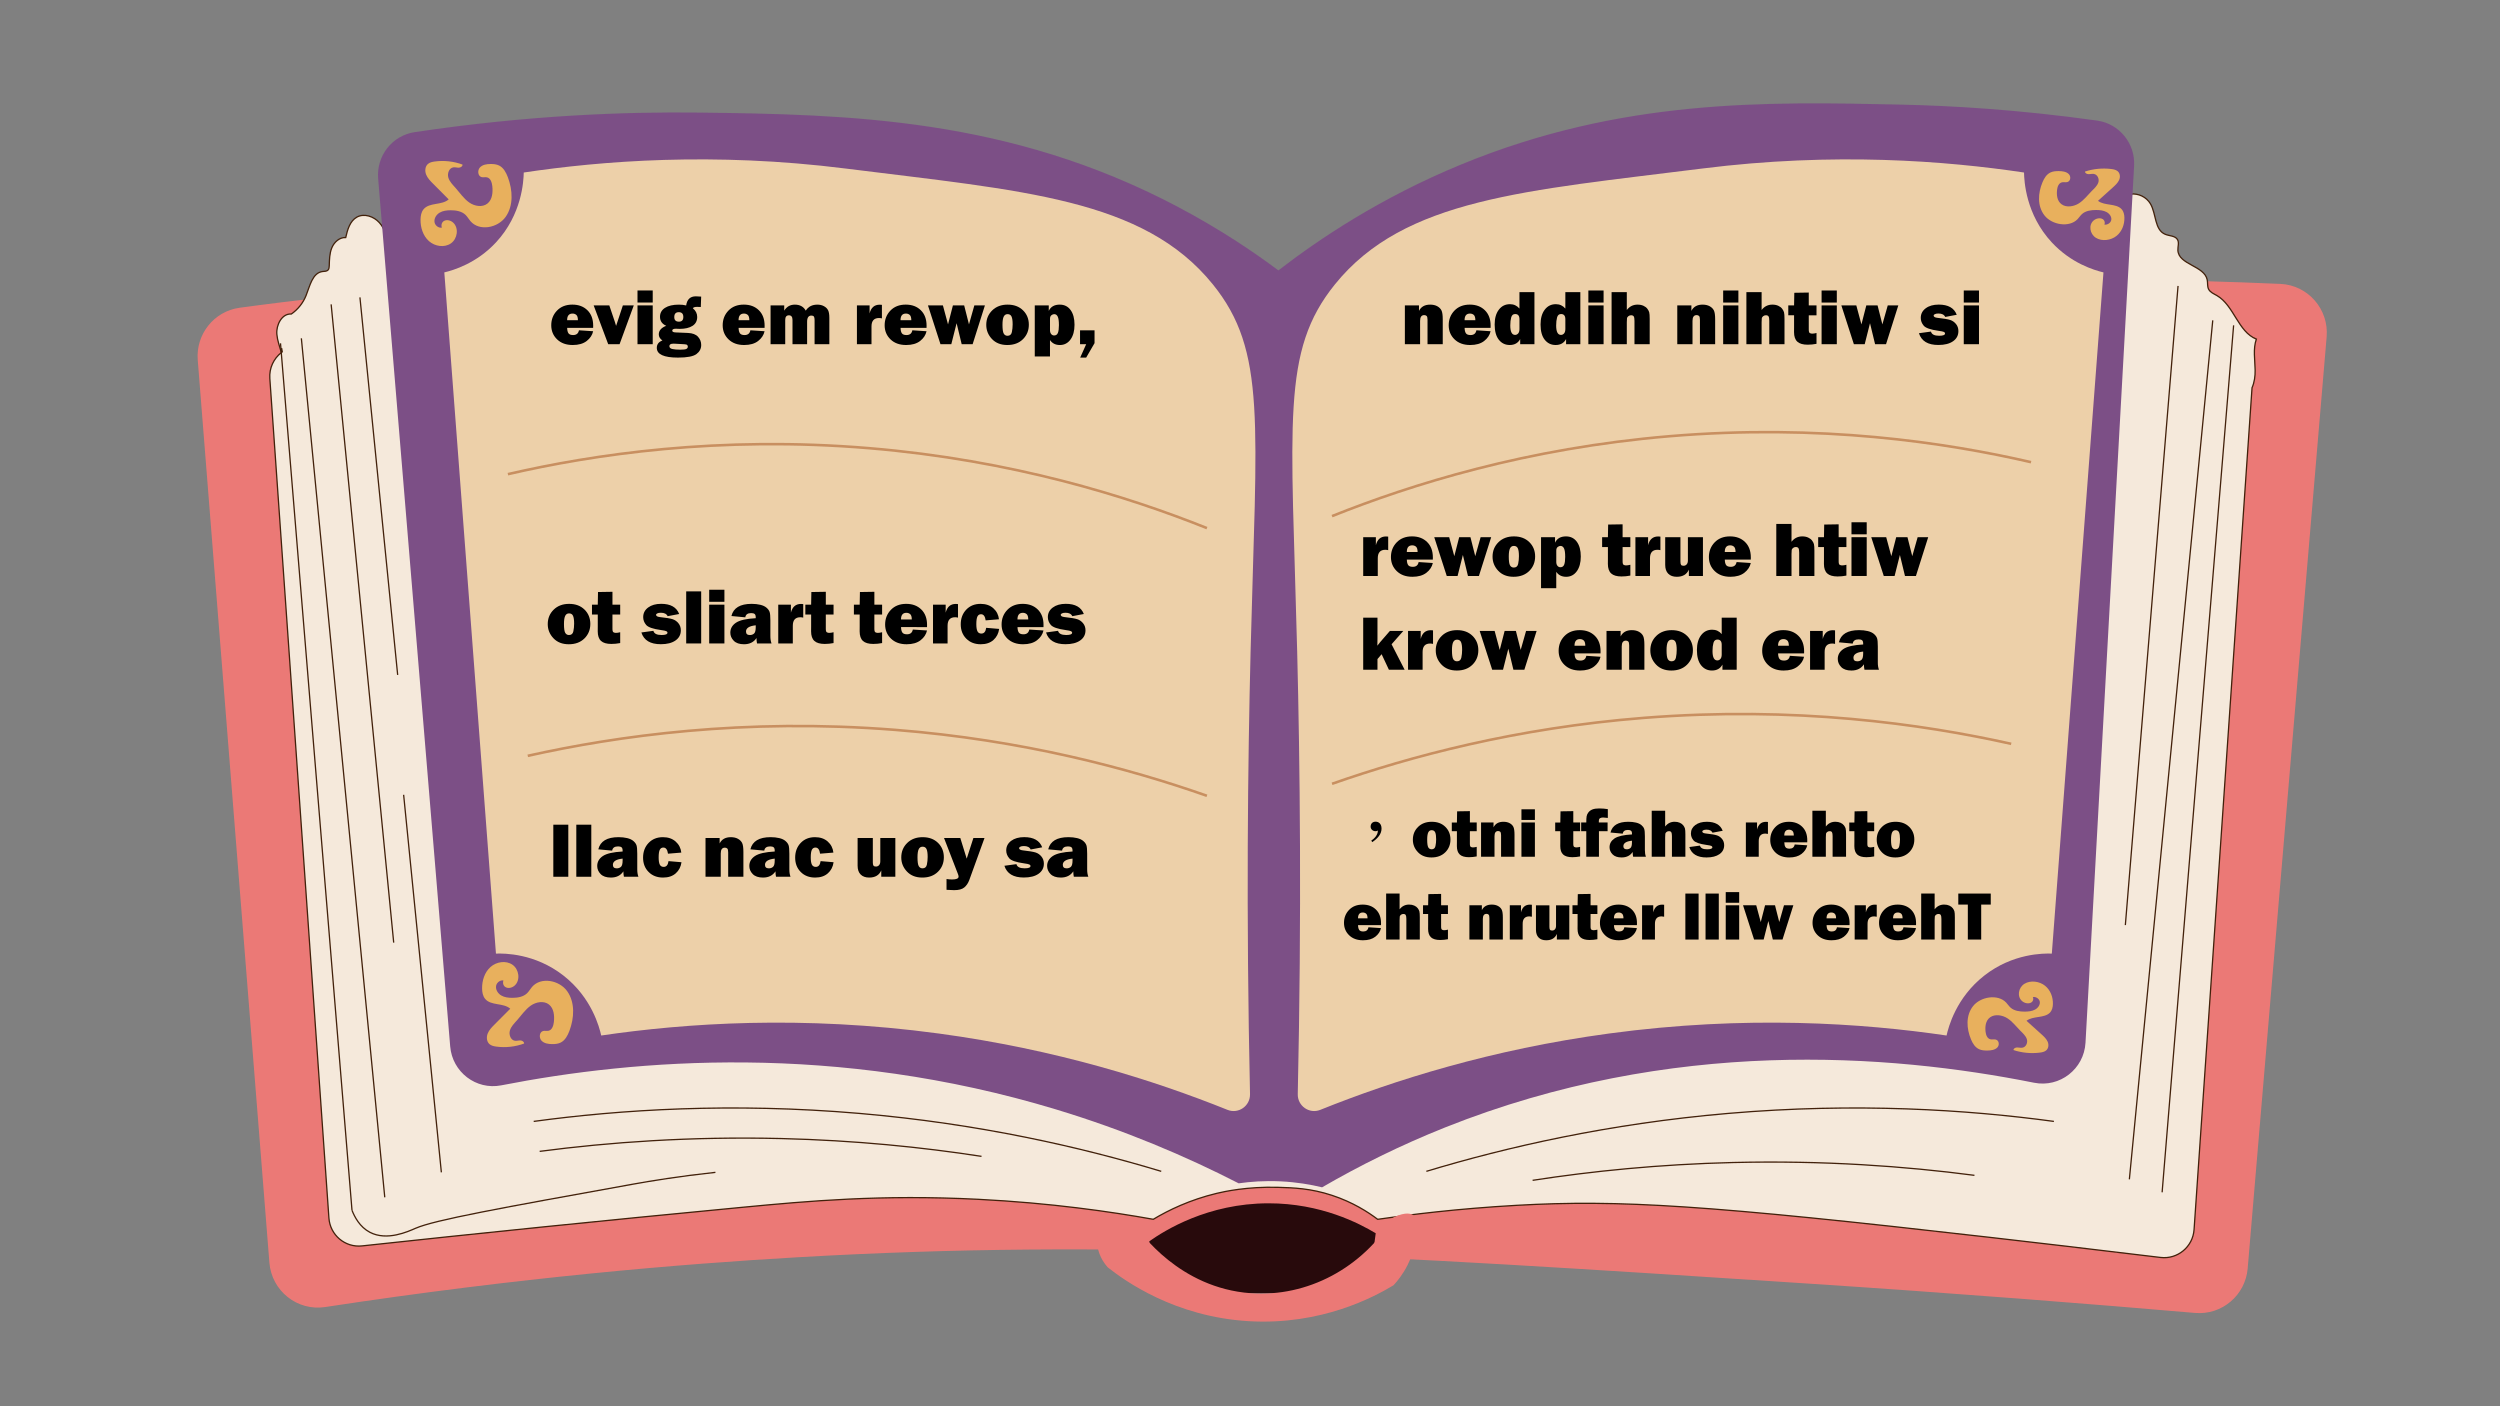 <?xml version="1.0" encoding="utf-8"?>
<!-- Generator: Adobe Illustrator 23.0.5, SVG Export Plug-In . SVG Version: 6.00 Build 0)  -->
<svg version="1.1" xmlns="http://www.w3.org/2000/svg" xmlns:xlink="http://www.w3.org/1999/xlink" x="0px" y="0px"
	 viewBox="0 0 1920 1080" style="enable-background:new 0 0 1920 1080;" xml:space="preserve">
<rect x="0" y="0" width="1920" height="1080" fill="#808080" stroke="none"/>
<style type="text/css">
	.st0{fill:#EB7976;}
	.st1{fill:#280A0C;}
	.st2{fill:#F5E9DB;stroke:#42210B;stroke-miterlimit:10;}
	.st3{fill:#7C4F86;}
	.st4{fill:#EDD0A9;}
	.st5{fill:none;stroke:#C88F60;stroke-width:2;stroke-miterlimit:10;}
	.st6{fill:#E8B05D;}
	.st7{fill:none;stroke:#42210B;stroke-miterlimit:10;}
	.st8{fill:none;}
</style>
<g id="圖層_1">
</g>
<g id="圖層_2">
	<g>
		<path class="st0" d="M1726.22,974.14c-1.75,20.66-19.82,35.97-40.36,34.2c-77.2-6.65-180.27-14.9-301.4-22.83
			c-334.69-21.92-528.25-33.98-771.73-19.94c-89.42,5.15-213.8,15.45-363.02,38.24c-21.41,3.27-41.1-12.39-42.82-34.11
			c-18.34-231.06-36.68-462.11-55.02-693.17c-1.58-19.86,12.54-37.49,32.16-40.17c80.8-11.06,191.81-21.8,323.47-21.02
			c215.91,1.28,249.84,32.16,459.07,33.75c189.02,1.44,221.52-23.31,471.27-32.22c128.7-4.59,236.77-2.18,313.48,1.17
			c21.19,0.93,37.34,19.42,35.54,40.68C1766.65,497.2,1746.43,735.67,1726.22,974.14z"/>
		<path class="st1" d="M1050.45,993.18H882.68v-39.89c11.79-8.28,44.77-29.11,91.51-29.15c40.3-0.03,69.76,15.41,82.36,23.01
			C1054.52,962.5,1052.48,977.84,1050.45,993.18z"/>
		<path class="st2" d="M1731.95,284.24c-0.14-7.99-1.69-16.25,0.92-23.8c-14.14-5.71-17.11-25.82-30.31-33.47
			c-2.35-1.36-5.14-2.45-6.36-4.9c-1.07-2.15-0.58-4.74-1.04-7.1c-2.13-10.99-22.03-11.57-22.54-22.76
			c-0.13-2.75,1.09-5.75-0.27-8.14c-1.75-3.1-6.21-2.77-9.48-4.14c-8.26-3.44-6.8-15.74-11.36-23.47
			c-3.03-5.14-9.27-8.17-15.16-7.37c-4.37,0.6-8.36,3.28-10.76,6.98l0.07-0.16c-14.95,18.48-20.91,43.01-21.08,66.84
			c-0.09,12.62,1.33,25.14,3.43,37.59c-433.41,1.74-866.83,3.48-1300.24,5.23c-0.33-26.04-2.62-51.96-8.77-77.21
			c-1.52-6.23-3.39-12.64-7.67-17.4s-11.63-7.31-17.22-4.23c-5.38,2.97-7.24,9.68-8.6,15.7c-4.67-0.28-8.82,3.46-10.64,7.8
			c-1.82,4.34-1.85,9.19-2.01,13.89c-0.04,1.17-0.14,2.47-0.96,3.3c-1.04,1.05-2.71,0.92-4.17,1.1c-7.8,1.01-9.74,11.12-12.68,18.46
			c-2.28,5.7-6.26,10.7-11.29,14.18c-7.21-0.5-11.76,8.3-11.14,15.54c0.41,4.82,2.16,9.4,3.45,14.07
			c-5.82,4.57-9.4,11.86-8.84,19.89c15.13,214.94,30.25,429.87,45.38,644.81c0.92,13.08,12.44,22.79,25.41,21.39
			c86.25-9.32,183.26-19.28,291.99-29.64c50.67-4.83,106.57-9.93,181.49-6.14c55.71,2.82,101.85,9.55,134.21,15.34
			c11.66-6.98,28.08-14.98,48.8-19.94c5.22-1.25,23.32-5.32,47.28-4.6c11.58,0.35,24.79,0.75,41.18,6.14
			c15.95,5.25,27.72,12.86,35.08,18.41c24.07-3.51,61.22-8.19,106.76-10.74c79.17-4.43,145.86-0.31,362.99,24.55
			c35.57,4.07,80.05,9.26,131.52,15.49c13.07,1.58,24.81-8.17,25.72-21.39c14.84-215.51,29.68-431.02,44.52-646.53
			C1731.4,293.69,1732.03,288.79,1731.95,284.24z M216.27,267.34c0.16,0.96,0.34,1.92,0.51,2.88c-0.06,0.04-0.11,0.09-0.17,0.13
			L216.27,267.34z"/>
		<path class="st3" d="M1601.67,800.79c-1.12,20.21-19.76,34.7-39.5,30.75c-111.56-22.28-278.37-35.05-452.24,34.3
			c-34.51,13.77-65.99,29.45-94.56,46.03c-8.71-2.12-19.54-4.01-32.03-4.6c-12.37-0.58-23.22,0.27-32.03,1.53
			c-40.6-20.83-87.39-40.75-140.31-56.77c-169.36-51.27-322.5-38.71-426.09-18.48c-19.28,3.77-37.53-10.21-39.16-29.9
			c-18.44-222.17-36.89-444.34-55.33-666.51c-1.45-17.47,10.83-33.09,28.06-35.66c88.36-13.21,162.96-15.68,217.99-15.02
			c116.24,1.4,238.7,4.22,367.56,72.11c34.44,18.14,60.88,36.48,77.78,49.09c30.87-23.82,77.89-55.6,140.31-81.31
			c123.09-50.7,234.29-48.27,337.06-46.03c39.51,0.86,91.07,3.82,151.46,12.3c17,2.39,29.32,17.54,28.36,34.78
			C1626.56,351.87,1614.11,576.33,1601.67,800.79z"/>
		<path class="st4" d="M960.01,840.29c0.2,9.1-8.88,15.45-17.28,12.08c-56.53-22.73-131.5-46.42-221.72-58.63
			c-105.23-14.24-194.91-7.94-259.28,1.53c-1.4-6.3-7.22-29.01-28.98-46.03c-21.94-17.15-45.49-17.1-51.86-16.88
			c-13.22-174.39-26.44-348.78-39.65-523.16c7.3-1.75,24.75-7,39.65-23.01c20-21.5,21.23-47.17,21.35-53.7
			c59.75-8.93,145.62-15.84,247.08-3.07c135.74,17.09,228.77,22.88,282.15,88.98c41.47,51.35,33.44,105.03,28.98,282.29
			C958.34,585.22,956.94,700.86,960.01,840.29z"/>
		<path class="st4" d="M996.68,840.29c-0.2,9.1,8.88,15.45,17.28,12.08c56.53-22.73,131.5-46.42,221.72-58.63
			c105.23-14.24,194.91-7.94,259.28,1.53c1.4-6.3,7.22-29.01,28.98-46.03c21.94-17.15,45.49-17.1,51.86-16.88
			c13.22-174.39,26.44-348.78,39.65-523.16c-7.3-1.75-24.75-7-39.65-23.01c-20-21.5-21.23-47.17-21.35-53.7
			c-59.75-8.93-145.62-15.84-247.08-3.07c-135.74,17.09-228.77,22.88-282.15,88.98c-41.47,51.35-33.44,105.03-28.98,282.29
			C998.35,585.22,999.75,700.86,996.68,840.29z"/>
		<path class="st5" d="M390.06,364.16c65.57-15.14,161.88-29.65,277.58-19.94c109.83,9.22,198.43,37.01,259.28,61.37"/>
		<path class="st5" d="M405.31,580.48c68.52-15.3,166-29.15,282.15-19.94c97.99,7.76,179.36,29.55,239.45,50.63"/>
		<path class="st5" d="M1559.85,354.95c-65.57-15.14-161.88-29.65-277.58-19.94c-109.83,9.22-198.43,37.01-259.28,61.37"/>
		<path class="st5" d="M1544.6,571.27c-68.52-15.3-166-29.15-282.15-19.94c-97.99,7.76-179.36,29.55-239.45,50.63"/>
		<g>
			<path class="st6" d="M341.03,176.42c-2.55-0.86-2.59-5.01-0.37-6.53s5.41-0.73,7.39,1.1c4.51,4.14,3.28,12.45-1.75,15.93
				c-5.03,3.48-12.34,2.32-16.89-1.76c-4.55-4.09-6.56-10.49-6.44-16.63c0.05-2.77,0.56-5.67,2.32-7.81c4.5-5.45,14.03-2.9,19.3-7.6
				c-4.03-4.05-8.06-8.09-12.09-12.14c-2.06-2.07-4.17-4.22-5.24-6.94c-1.07-2.72-0.82-6.19,1.38-8.11c1.38-1.21,3.28-1.62,5.1-1.88
				c7.2-1,14.64-0.19,21.47,2.33c0.12,1.4-1.48,2.35-2.88,2.39c-1.4,0.04-2.79-0.46-4.17-0.25c-3.25,0.48-4.78,4.67-3.85,7.84
				c0.92,3.17,3.43,5.57,5.62,8.04c3.36,3.8,6.23,8.15,10.37,11.07c4.14,2.92,10.16,4,14.1,0.82c3.73-3.01,4.21-8.53,3.7-13.31
				c-0.3-2.82-1.35-6.17-4.1-6.79c-1.37-0.31-2.85,0.19-4.2-0.19c-2.85-0.8-3.25-5.15-1.25-7.35c2-2.2,5.23-2.68,8.19-2.7
				c2.25-0.02,4.57,0.17,6.58,1.17c3.41,1.69,5.35,5.37,6.7,8.94c3.74,9.88,4.44,21.76-1.61,30.4s-20.3,11.37-27.13,3.34
				c-1.31-1.54-2.29-3.36-3.74-4.77c-2.94-2.85-7.33-3.56-11.42-3.55c-2.95,0.01-6,0.35-8.53,1.87c-2.53,1.52-4.38,4.49-3.85,7.4
				c0.53,2.92,4.04,5.11,6.63,3.7c1.37-0.75,2.3-2.3,3.83-2.64c3.22-0.71,4.55,4.01,4.37,7.32"/>
		</g>
		<g>
			<path class="st6" d="M388.31,751.41c-2.55,0.86-2.59,5.01-0.37,6.53c2.22,1.52,5.41,0.73,7.39-1.1
				c4.51-4.14,3.28-12.45-1.75-15.93s-12.34-2.32-16.89,1.76s-6.56,10.49-6.44,16.63c0.05,2.77,0.56,5.67,2.32,7.81
				c4.5,5.45,14.03,2.9,19.3,7.59c-4.03,4.05-8.06,8.09-12.09,12.14c-2.06,2.07-4.17,4.22-5.24,6.94c-1.07,2.72-0.82,6.19,1.38,8.11
				c1.38,1.21,3.28,1.62,5.1,1.88c7.2,1,14.64,0.19,21.47-2.33c0.12-1.4-1.48-2.35-2.88-2.39s-2.79,0.46-4.17,0.25
				c-3.25-0.48-4.78-4.67-3.85-7.84c0.92-3.17,3.43-5.57,5.62-8.04c3.36-3.8,6.23-8.15,10.37-11.07c4.14-2.92,10.16-4,14.1-0.82
				c3.73,3.01,4.21,8.53,3.7,13.31c-0.3,2.82-1.35,6.17-4.1,6.79c-1.37,0.31-2.85-0.19-4.2,0.19c-2.85,0.8-3.25,5.15-1.25,7.35
				c2,2.2,5.23,2.68,8.19,2.7c2.25,0.02,4.57-0.17,6.58-1.17c3.41-1.69,5.35-5.37,6.7-8.94c3.74-9.88,4.44-21.76-1.61-30.4
				c-6.05-8.64-20.3-11.37-27.13-3.34c-1.31,1.54-2.29,3.36-3.74,4.77c-2.94,2.85-7.33,3.56-11.42,3.55c-2.95-0.01-6-0.35-8.53-1.87
				c-2.53-1.52-4.38-4.49-3.85-7.4s4.04-5.11,6.63-3.7c1.37,0.75,2.3,2.3,3.83,2.64c3.22,0.71,4.55-4.01,4.37-7.32"/>
		</g>
		<g>
			<path class="st6" d="M1614.6,173.81c2.39-0.72,2.43-4.21,0.35-5.49c-2.08-1.28-5.07-0.61-6.93,0.92
				c-4.23,3.48-3.08,10.47,1.64,13.4c4.71,2.93,11.57,1.96,15.84-1.48c4.27-3.44,6.15-8.82,6.04-13.98
				c-0.05-2.33-0.53-4.77-2.18-6.56c-4.22-4.59-13.15-2.44-18.1-6.39c3.78-3.4,7.55-6.81,11.33-10.21c1.93-1.74,3.91-3.55,4.91-5.83
				c1-2.29,0.77-5.21-1.29-6.82c-1.3-1.02-3.08-1.37-4.78-1.58c-6.75-0.84-13.73-0.16-20.13,1.96c-0.12,1.18,1.39,1.98,2.7,2.01
				c1.31,0.03,2.61-0.38,3.91-0.21c3.05,0.4,4.48,3.93,3.61,6.59c-0.87,2.67-3.22,4.69-5.27,6.76c-3.15,3.19-5.84,6.85-9.72,9.31
				c-3.88,2.45-9.53,3.37-13.22,0.69c-3.5-2.53-3.95-7.17-3.47-11.19c0.28-2.37,1.26-5.19,3.84-5.71c1.29-0.26,2.67,0.16,3.94-0.16
				c2.67-0.67,3.05-4.33,1.18-6.18c-1.87-1.85-4.91-2.25-7.68-2.27c-2.11-0.01-4.28,0.14-6.17,0.98c-3.2,1.42-5.01,4.51-6.28,7.52
				c-3.51,8.3-4.16,18.3,1.51,25.57c5.67,7.27,19.03,9.56,25.43,2.81c1.23-1.3,2.15-2.83,3.51-4.01c2.76-2.4,6.88-2.99,10.71-2.98
				c2.76,0.01,5.63,0.29,8,1.57c2.37,1.28,4.11,3.77,3.61,6.22c-0.5,2.45-3.79,4.3-6.22,3.11c-1.29-0.63-2.16-1.93-3.59-2.22
				c-3.02-0.6-4.26,3.37-4.1,6.16"/>
		</g>
		<g>
			<path class="st6" d="M1559.69,764.4c2.39,0.72,2.43,4.21,0.35,5.49c-2.08,1.28-5.07,0.61-6.93-0.92
				c-4.23-3.48-3.08-10.47,1.64-13.4c4.71-2.93,11.57-1.96,15.84,1.48c4.27,3.44,6.15,8.82,6.04,13.98
				c-0.05,2.33-0.53,4.77-2.18,6.56c-4.22,4.59-13.15,2.44-18.1,6.39c3.78,3.4,7.55,6.81,11.33,10.21c1.93,1.74,3.91,3.55,4.91,5.83
				c1,2.29,0.77,5.21-1.29,6.82c-1.3,1.02-3.08,1.37-4.78,1.58c-6.75,0.84-13.73,0.16-20.13-1.96c-0.12-1.18,1.39-1.98,2.7-2.01
				c1.31-0.03,2.61,0.38,3.91,0.21c3.05-0.4,4.48-3.93,3.61-6.59c-0.87-2.67-3.22-4.69-5.27-6.76c-3.15-3.19-5.84-6.85-9.72-9.31
				c-3.88-2.45-9.53-3.37-13.22-0.69c-3.5,2.53-3.95,7.17-3.47,11.19c0.28,2.37,1.26,5.19,3.84,5.71c1.29,0.26,2.67-0.16,3.94,0.16
				c2.67,0.67,3.05,4.33,1.18,6.18c-1.87,1.85-4.91,2.25-7.68,2.27c-2.11,0.01-4.28-0.14-6.17-0.98c-3.2-1.42-5.01-4.51-6.28-7.52
				c-3.51-8.3-4.16-18.3,1.51-25.57c5.67-7.27,19.03-9.56,25.43-2.81c1.23,1.3,2.15,2.83,3.51,4.01c2.76,2.4,6.88,2.99,10.71,2.98
				c2.76-0.01,5.63-0.29,8-1.57c2.37-1.28,4.11-3.77,3.61-6.22c-0.5-2.45-3.79-4.3-6.22-3.11c-1.29,0.63-2.16,1.93-3.59,2.22
				c-3.02,0.6-4.26-3.37-4.1-6.16"/>
		</g>
		<line class="st7" x1="215.43" y1="263.67" x2="270.33" y2="929.51"/>
		<path class="st7" d="M270.33,929.51c2,5.09,5.95,12.79,13.73,16.88c13.11,6.89,29.3-0.55,35.08-3.07
			c14.65-6.4,65.18-15.51,166.24-33.75c14.16-2.56,36.31-6.2,64.06-9.21"/>
		<line class="st7" x1="231.44" y1="259.83" x2="295.5" y2="919.54"/>
		<line class="st7" x1="254.32" y1="233.75" x2="302.36" y2="723.93"/>
		<line class="st7" x1="309.99" y1="610.4" x2="338.96" y2="900.36"/>
		<line class="st7" x1="276.43" y1="228.38" x2="305.41" y2="518.34"/>
		<path class="st7" d="M409.88,861.24c66.79-9.05,152.03-14.56,250.13-6.14c91.75,7.88,170.09,25.84,231.82,44.49"/>
		<path class="st7" d="M414.46,884.25c53.47-7.01,115.85-11.53,185.34-9.85c56.84,1.38,108.5,6.67,154,13.68"/>
		<line class="st7" x1="1715.42" y1="249.86" x2="1660.51" y2="915.7"/>
		<line class="st7" x1="1699.4" y1="246.02" x2="1635.35" y2="905.73"/>
		<line class="st7" x1="1672.74" y1="219.6" x2="1632.27" y2="710.47"/>
		<path class="st7" d="M1577.39,861.24c-66.79-9.05-152.03-14.56-250.13-6.14c-91.75,7.88-170.09,25.84-231.82,44.49"/>
		<path class="st7" d="M1516.38,902.66c-53.47-7.01-115.85-11.53-185.34-9.85c-56.84,1.38-108.5,6.67-154,13.68"/>
		<path class="st0" d="M1070.28,987.04c-14.51,8.8-55.35,30.95-111.34,27.62c-56.73-3.38-95.03-30.92-108.29-41.42
			c-11.66-13.25-9.41-29.97-1.53-35.29c5.63-3.8,15-2.36,22.88,3.07c3.89,5.7,33.95,48.16,88.46,52.16
			c43.59,3.2,86.01-19.43,109.81-58.3c9.77-4.49,13.72-2.66,15.25-1.53c7.37,5.42,1.69,26.02-4.58,38.36
			C1077.4,978.69,1073.27,983.79,1070.28,987.04z"/>
	</g>
	<g>
		<path d="M1053.12,645.63c2.38-1.64,5.09-4.29,5.09-7.79c-0.58,0.32-1.11,0.53-1.75,0.53c-2.33,0-3.82-1.7-3.82-3.5
			c0-2.07,1.27-3.82,3.82-3.82c2.07,0,4.56,1.33,4.56,5.3c0,4.24-2.97,7.58-7.1,10.39L1053.12,645.63z"/>
		<path d="M1099.34,658.53c-4.37,0-7.83-1.36-10.4-4.08c-2.57-2.72-3.86-5.9-3.86-9.56c0-3.93,1.34-7.21,4.02-9.83
			c2.68-2.62,6.17-3.93,10.47-3.93c4.33,0,7.81,1.29,10.44,3.88s3.95,5.83,3.95,9.73c0,3.93-1.33,7.22-4,9.85
			C1107.3,657.21,1103.75,658.53,1099.34,658.53z M1099.49,652.26c1.6,0,2.58-0.83,2.94-2.5c0.35-1.67,0.53-3.4,0.53-5.21
			c0-2.47-0.25-4.24-0.75-5.33s-1.4-1.63-2.69-1.63c-1.19,0-2.06,0.56-2.61,1.68c-0.55,1.12-0.83,2.97-0.83,5.54
			c0,3.02,0.28,5.02,0.85,5.99S1098.36,652.26,1099.49,652.26z"/>
		<path d="M1134.12,631.66v6.7h-5.25v9.71c0,1.33,0.25,2.12,0.75,2.37c0.5,0.25,1.02,0.38,1.55,0.38c0.83,0,1.81-0.15,2.95-0.44
			v7.35c-2.04,0.4-4.04,0.6-6,0.6c-3.17,0-5.51-0.68-7-2.04c-1.49-1.36-2.24-3.54-2.24-6.52l0.03-3.08v-8.31h-3.93v-6.7h3.93
			l0.16-8.57l9.81-0.16v8.72H1134.12z"/>
		<path d="M1163.15,657.98h-10.33v-16.56c0-1.36-0.21-2.23-0.63-2.61c-0.42-0.38-0.95-0.57-1.59-0.57c-1.88,0-2.82,1.31-2.82,3.93
			v15.81h-10.33v-26.32h9.58v3.73c1.42-2.85,3.94-4.27,7.58-4.27c1.91,0,3.53,0.37,4.85,1.1c1.32,0.73,2.26,1.68,2.83,2.85
			s0.85,3.19,0.85,6.07V657.98z"/>
		<path d="M1178.8,621.54v8.18h-10.33v-8.18H1178.8z M1178.8,631.66v26.32h-10.33v-26.32H1178.8z"/>
		<path d="M1213.53,631.66v6.7h-5.25v9.71c0,1.33,0.25,2.12,0.75,2.37c0.5,0.25,1.02,0.38,1.55,0.38c0.83,0,1.81-0.15,2.95-0.44
			v7.35c-2.04,0.4-4.04,0.6-6,0.6c-3.17,0-5.51-0.68-7-2.04c-1.49-1.36-2.24-3.54-2.24-6.52l0.03-3.08v-8.31h-3.93v-6.7h3.93
			l0.16-8.57l9.81-0.16v8.72H1213.53z"/>
		<path d="M1227.99,638.37v19.62h-9.73v-19.62h-3.93v-6.7h3.93c0-2.17,0.09-3.78,0.28-4.83c0.19-1.04,0.66-2.04,1.42-3
			c0.76-0.96,1.78-1.69,3.05-2.2c1.28-0.51,2.99-0.76,5.15-0.76c2.31,0,4.53,0.18,6.65,0.54v6.75c-1.64-0.22-2.86-0.34-3.67-0.34
			s-1.55,0.16-2.23,0.49c-0.67,0.33-1.01,1.13-1.01,2.41v0.93h6.73v6.7H1227.99z"/>
		<path d="M1264.07,657.98h-9.83c-0.24-1.12-0.36-2.35-0.36-3.68c-1.86,2.81-4.68,4.22-8.46,4.22c-3.11,0-5.43-0.79-6.97-2.38
			c-1.54-1.59-2.32-3.41-2.32-5.46c0-2.78,1.26-5.02,3.79-6.74s7.01-2.75,13.44-3.09v-0.59c0-1.16-0.26-1.92-0.79-2.3
			c-0.53-0.38-1.3-0.57-2.32-0.57c-2.38,0-3.71,0.96-3.98,2.87l-9.42-0.88c1.35-5.5,5.93-8.26,13.74-8.26
			c2.12,0,4.07,0.21,5.85,0.63s3.18,1.08,4.22,1.98s1.73,1.85,2.08,2.85c0.35,1,0.53,2.92,0.53,5.77v10.51
			C1263.26,654.86,1263.53,656.57,1264.07,657.98z M1253.35,645.66c-4.4,0.46-6.6,1.87-6.6,4.22c0,1.59,0.87,2.38,2.61,2.38
			c1.1,0,2.04-0.33,2.82-0.98c0.78-0.66,1.16-2.1,1.16-4.35V645.66z"/>
		<path d="M1294.37,657.98h-10.33v-15.84c0-1.45-0.16-2.45-0.48-2.99c-0.32-0.54-0.93-0.81-1.84-0.81c-0.7,0-1.32,0.21-1.84,0.63
			c-0.52,0.42-0.83,0.86-0.91,1.31c-0.09,0.45-0.13,1.39-0.13,2.82v14.88h-10.33v-35.33h10.33v12.11c1.86-2.43,4.3-3.65,7.3-3.65
			c1.52,0,2.85,0.26,4,0.79c1.15,0.53,2.03,1.2,2.65,2.03s1.04,1.63,1.26,2.41c0.21,0.78,0.32,2.28,0.32,4.5V657.98z"/>
		<path d="M1297.39,650.53l8.15-1.11c0.47,1.9,2.31,2.85,5.54,2.85c2.67,0,4.01-0.52,4.01-1.55c0-0.45-0.26-0.8-0.78-1.05
			s-1.74-0.5-3.68-0.76c-5.35-0.74-8.69-1.9-10.01-3.48c-1.33-1.58-1.99-3.33-1.99-5.27c0-2.69,1.12-4.87,3.37-6.53
			c2.24-1.67,5.18-2.5,8.82-2.5c6.38,0,10.46,2.3,12.21,6.91l-7.82,1.47c-0.72-1.55-2.25-2.33-4.58-2.33c-1.1,0-1.93,0.15-2.47,0.45
			c-0.54,0.3-0.82,0.6-0.82,0.89c0,0.86,0.83,1.39,2.49,1.57c4.31,0.48,7.24,0.97,8.77,1.47c1.54,0.5,2.85,1.42,3.93,2.75
			c1.09,1.33,1.63,2.93,1.63,4.82c0,2.88-1.2,5.17-3.61,6.86c-2.41,1.69-5.72,2.54-9.95,2.54
			C1303.49,658.53,1299.08,655.86,1297.39,650.53z"/>
		<path d="M1350.72,657.98h-9.89v-26.32h8.59v5.43c0.98-3.95,3.27-5.93,6.86-5.93c0.36,0,0.86,0.03,1.5,0.1v9.19
			c-0.72-0.17-1.37-0.26-1.94-0.26c-3.42,0-5.12,1.91-5.12,5.72V657.98z"/>
		<path d="M1378.33,648.54l9.63,0.65c-0.57,2.59-2.02,4.79-4.36,6.61s-5.5,2.73-9.48,2.73c-4.43,0-7.97-1.28-10.61-3.84
			c-2.64-2.56-3.96-5.74-3.96-9.54c0-3.93,1.3-7.25,3.91-9.96c2.6-2.71,6.08-4.06,10.43-4.06c4.21,0,7.61,1.28,10.21,3.83
			c2.6,2.55,3.89,6.03,3.89,10.43c0,0.36-0.01,0.86-0.03,1.5h-17.62c0.04,1.66,0.33,2.89,0.88,3.69c0.55,0.8,1.6,1.2,3.16,1.2
			C1376.62,651.77,1377.94,650.69,1378.33,648.54z M1377.64,641.7c-0.02-1.78-0.38-2.97-1.07-3.58c-0.7-0.61-1.56-0.92-2.59-0.92
			c-2.44,0-3.66,1.5-3.66,4.5H1377.64z"/>
		<path d="M1417.77,657.98h-10.33v-15.84c0-1.45-0.16-2.45-0.48-2.99c-0.32-0.54-0.93-0.81-1.84-0.81c-0.7,0-1.32,0.21-1.84,0.63
			c-0.52,0.42-0.83,0.86-0.91,1.31c-0.09,0.45-0.13,1.39-0.13,2.82v14.88h-10.33v-35.33h10.33v12.11c1.86-2.43,4.3-3.65,7.3-3.65
			c1.52,0,2.85,0.26,4,0.79c1.15,0.53,2.03,1.2,2.65,2.03s1.04,1.63,1.26,2.41c0.21,0.78,0.32,2.28,0.32,4.5V657.98z"/>
		<path d="M1439.38,631.66v6.7h-5.25v9.71c0,1.33,0.25,2.12,0.75,2.37c0.5,0.25,1.02,0.38,1.55,0.38c0.83,0,1.81-0.15,2.95-0.44
			v7.35c-2.04,0.4-4.04,0.6-6,0.6c-3.18,0-5.51-0.68-7-2.04c-1.49-1.36-2.24-3.54-2.24-6.52l0.03-3.08v-8.31h-3.93v-6.7h3.93
			l0.15-8.57l9.81-0.16v8.72H1439.38z"/>
		<path d="M1455.58,658.53c-4.37,0-7.83-1.36-10.4-4.08c-2.57-2.72-3.86-5.9-3.86-9.56c0-3.93,1.34-7.21,4.02-9.83
			c2.68-2.62,6.17-3.93,10.47-3.93c4.33,0,7.81,1.29,10.44,3.88s3.95,5.83,3.95,9.73c0,3.93-1.33,7.22-4,9.85
			C1463.53,657.21,1459.99,658.53,1455.58,658.53z M1455.73,652.26c1.6,0,2.58-0.83,2.94-2.5c0.35-1.67,0.53-3.4,0.53-5.21
			c0-2.47-0.25-4.24-0.75-5.33c-0.5-1.09-1.4-1.63-2.69-1.63c-1.19,0-2.06,0.56-2.61,1.68s-0.83,2.97-0.83,5.54
			c0,3.02,0.28,5.02,0.85,5.99C1453.74,651.78,1454.59,652.26,1455.73,652.26z"/>
		<path d="M1050.97,712.14l9.63,0.65c-0.57,2.59-2.02,4.79-4.36,6.61s-5.5,2.73-9.48,2.73c-4.43,0-7.97-1.28-10.61-3.84
			c-2.64-2.56-3.96-5.74-3.96-9.54c0-3.93,1.3-7.25,3.91-9.96c2.6-2.71,6.08-4.06,10.43-4.06c4.21,0,7.61,1.28,10.21,3.83
			s3.89,6.03,3.89,10.43c0,0.36-0.01,0.86-0.03,1.5h-17.62c0.03,1.66,0.33,2.88,0.88,3.69c0.55,0.8,1.6,1.2,3.16,1.2
			C1049.26,715.37,1050.58,714.29,1050.97,712.14z M1050.27,705.3c-0.02-1.78-0.37-2.97-1.07-3.58s-1.56-0.92-2.59-0.92
			c-2.44,0-3.66,1.5-3.66,4.5H1050.27z"/>
		<path d="M1090.41,721.58h-10.33v-15.84c0-1.45-0.16-2.45-0.48-2.99c-0.32-0.54-0.93-0.82-1.84-0.82c-0.71,0-1.32,0.21-1.84,0.63
			s-0.83,0.86-0.91,1.31c-0.09,0.45-0.13,1.39-0.13,2.82v14.88h-10.33v-35.32h10.33v12.11c1.86-2.43,4.3-3.65,7.3-3.65
			c1.52,0,2.85,0.26,4,0.79s2.03,1.2,2.65,2.03s1.04,1.63,1.25,2.41s0.32,2.28,0.32,4.5V721.58z"/>
		<path d="M1112.02,695.26v6.7h-5.25v9.7c0,1.33,0.25,2.12,0.75,2.37c0.5,0.25,1.02,0.38,1.55,0.38c0.83,0,1.81-0.15,2.95-0.44v7.35
			c-2.04,0.4-4.04,0.59-6,0.59c-3.17,0-5.51-0.68-7-2.04c-1.49-1.36-2.24-3.54-2.24-6.52l0.03-3.08v-8.31h-3.93v-6.7h3.93l0.16-8.57
			l9.81-0.16v8.72H1112.02z"/>
		<path d="M1154.19,721.58h-10.33v-16.56c0-1.36-0.21-2.23-0.63-2.61c-0.42-0.38-0.95-0.57-1.59-0.57c-1.88,0-2.82,1.31-2.82,3.93
			v15.81h-10.33v-26.32h9.58v3.73c1.41-2.85,3.94-4.27,7.58-4.27c1.92,0,3.53,0.37,4.85,1.1c1.32,0.73,2.26,1.68,2.83,2.85
			c0.57,1.17,0.85,3.19,0.85,6.07V721.58z"/>
		<path d="M1169.41,721.58h-9.88v-26.32h8.59v5.43c0.98-3.95,3.27-5.93,6.86-5.93c0.36,0,0.86,0.04,1.5,0.1v9.19
			c-0.72-0.17-1.37-0.26-1.94-0.26c-3.42,0-5.13,1.91-5.13,5.72V721.58z"/>
		<path d="M1205.22,695.26v26.32h-9.55v-4.32c-1.4,3.24-4.12,4.87-8.18,4.87c-2.5,0-4.44-0.69-5.81-2.08
			c-1.37-1.39-2.06-3.38-2.06-5.96v-18.81h10.33v16.56c0,1.04,0.14,1.76,0.43,2.19s0.84,0.63,1.67,0.63c0.88,0,1.6-0.31,2.15-0.94
			c0.55-0.63,0.83-1.51,0.83-2.65v-15.79H1205.22z"/>
		<path d="M1226.8,695.26v6.7h-5.25v9.7c0,1.33,0.25,2.12,0.75,2.37c0.5,0.25,1.02,0.38,1.55,0.38c0.83,0,1.81-0.15,2.95-0.44v7.35
			c-2.04,0.4-4.04,0.59-6,0.59c-3.17,0-5.51-0.68-7-2.04c-1.49-1.36-2.24-3.54-2.24-6.52l0.03-3.08v-8.31h-3.93v-6.7h3.93l0.16-8.57
			l9.81-0.16v8.72H1226.8z"/>
		<path d="M1247.53,712.14l9.63,0.65c-0.57,2.59-2.02,4.79-4.36,6.61s-5.5,2.73-9.48,2.73c-4.43,0-7.97-1.28-10.61-3.84
			c-2.64-2.56-3.96-5.74-3.96-9.54c0-3.93,1.3-7.25,3.91-9.96s6.08-4.06,10.43-4.06c4.21,0,7.61,1.28,10.21,3.83
			s3.89,6.03,3.89,10.43c0,0.36-0.01,0.86-0.03,1.5h-17.62c0.03,1.66,0.33,2.88,0.88,3.69c0.55,0.8,1.61,1.2,3.16,1.2
			C1245.81,715.37,1247.13,714.29,1247.53,712.14z M1246.83,705.3c-0.02-1.78-0.37-2.97-1.07-3.58c-0.7-0.61-1.56-0.92-2.59-0.92
			c-2.44,0-3.66,1.5-3.66,4.5H1246.83z"/>
		<path d="M1271,721.58h-9.89v-26.32h8.59v5.43c0.98-3.95,3.27-5.93,6.86-5.93c0.36,0,0.86,0.04,1.5,0.1v9.19
			c-0.72-0.17-1.37-0.26-1.94-0.26c-3.42,0-5.12,1.91-5.12,5.72V721.58z"/>
		<path d="M1304.53,686.26v35.32h-10.17v-35.32H1304.53z"/>
		<path d="M1320.03,686.26v35.32h-10.17v-35.32H1320.03z"/>
		<path d="M1335.69,685.14v8.18h-10.33v-8.18H1335.69z M1335.69,695.26v26.32h-10.33v-26.32H1335.69z"/>
		<path d="M1377.3,695.26l-8.33,26.32h-7.43l-3.45-14.26l-3.6,14.26h-7.35l-8.49-26.32h10.14l3.47,12.89l3.31-12.89h7.64l3.26,12.88
			l3.64-12.88H1377.3z"/>
		<path d="M1410.81,712.14l9.63,0.65c-0.57,2.59-2.02,4.79-4.36,6.61s-5.5,2.73-9.48,2.73c-4.43,0-7.97-1.28-10.61-3.84
			c-2.64-2.56-3.96-5.74-3.96-9.54c0-3.93,1.3-7.25,3.91-9.96c2.6-2.71,6.08-4.06,10.43-4.06c4.21,0,7.61,1.28,10.21,3.83
			c2.6,2.55,3.89,6.03,3.89,10.43c0,0.36-0.01,0.86-0.03,1.5h-17.62c0.04,1.66,0.33,2.88,0.88,3.69c0.55,0.8,1.6,1.2,3.16,1.2
			C1409.09,715.37,1410.41,714.29,1410.81,712.14z M1410.11,705.3c-0.02-1.78-0.38-2.97-1.07-3.58c-0.7-0.61-1.56-0.92-2.59-0.92
			c-2.44,0-3.66,1.5-3.66,4.5H1410.11z"/>
		<path d="M1434.28,721.58h-9.89v-26.32h8.59v5.43c0.98-3.95,3.27-5.93,6.86-5.93c0.36,0,0.86,0.04,1.5,0.1v9.19
			c-0.72-0.17-1.37-0.26-1.94-0.26c-3.42,0-5.12,1.91-5.12,5.72V721.58z"/>
		<path d="M1461.88,712.14l9.63,0.65c-0.57,2.59-2.02,4.79-4.36,6.61s-5.5,2.73-9.48,2.73c-4.43,0-7.97-1.28-10.61-3.84
			c-2.64-2.56-3.96-5.74-3.96-9.54c0-3.93,1.3-7.25,3.91-9.96c2.6-2.71,6.08-4.06,10.43-4.06c4.21,0,7.61,1.28,10.21,3.83
			s3.89,6.03,3.89,10.43c0,0.36-0.01,0.86-0.03,1.5h-17.62c0.03,1.66,0.33,2.88,0.88,3.69c0.55,0.8,1.6,1.2,3.16,1.2
			C1460.17,715.37,1461.49,714.29,1461.88,712.14z M1461.19,705.3c-0.02-1.78-0.37-2.97-1.07-3.58s-1.56-0.92-2.59-0.92
			c-2.44,0-3.66,1.5-3.66,4.5H1461.19z"/>
		<path d="M1501.32,721.58H1491v-15.84c0-1.45-0.16-2.45-0.48-2.99c-0.32-0.54-0.93-0.82-1.84-0.82c-0.71,0-1.32,0.21-1.84,0.63
			s-0.83,0.86-0.91,1.31c-0.09,0.45-0.13,1.39-0.13,2.82v14.88h-10.33v-35.32h10.33v12.11c1.86-2.43,4.3-3.65,7.3-3.65
			c1.52,0,2.85,0.26,4,0.79s2.03,1.2,2.65,2.03s1.04,1.63,1.25,2.41s0.32,2.28,0.32,4.5V721.58z"/>
		<path d="M1521.56,694.72v26.86h-10.27v-26.86h-7.32v-8.46h24.92v8.46H1521.56z"/>
	</g>
	<g>
		<path d="M1058.13,442.35h-11.19v-29.79h9.73v6.15c1.11-4.47,3.7-6.71,7.76-6.71c0.41,0,0.98,0.04,1.7,0.12v10.4
			c-0.82-0.19-1.55-0.29-2.2-0.29c-3.87,0-5.8,2.16-5.8,6.47V442.35z"/>
		<path d="M1089.51,431.66l10.9,0.73c-0.64,2.93-2.29,5.42-4.94,7.49c-2.65,2.06-6.23,3.09-10.74,3.09c-5.02,0-9.02-1.45-12.01-4.35
			s-4.48-6.5-4.48-10.8c0-4.45,1.47-8.21,4.42-11.28c2.95-3.07,6.88-4.6,11.81-4.6c4.77,0,8.62,1.45,11.56,4.34
			c2.94,2.89,4.41,6.83,4.41,11.81c0,0.41-0.01,0.98-0.03,1.7h-19.95c0.04,1.88,0.37,3.27,1,4.17s1.82,1.36,3.57,1.36
			C1087.57,435.32,1089.06,434.1,1089.51,431.66z M1088.72,423.92c-0.02-2.01-0.42-3.36-1.21-4.06c-0.79-0.69-1.77-1.04-2.93-1.04
			c-2.76,0-4.15,1.7-4.15,5.1H1088.72z"/>
		<path d="M1145.23,412.56l-9.43,29.79h-8.41l-3.9-16.14l-4.07,16.14h-8.32l-9.61-29.79h11.48l3.93,14.59l3.75-14.59h8.65
			l3.69,14.58l4.13-14.58H1145.23z"/>
		<path d="M1162.43,442.97c-4.94,0-8.87-1.54-11.78-4.61s-4.37-6.68-4.37-10.83c0-4.45,1.52-8.16,4.56-11.13
			c3.04-2.97,6.99-4.45,11.85-4.45c4.9,0,8.84,1.46,11.82,4.39c2.98,2.93,4.47,6.6,4.47,11.02c0,4.45-1.51,8.17-4.53,11.15
			C1171.44,441.48,1167.43,442.97,1162.43,442.97z M1162.61,435.88c1.82,0,2.93-0.94,3.33-2.83c0.4-1.88,0.6-3.85,0.6-5.9
			c0-2.79-0.28-4.8-0.85-6.04s-1.58-1.85-3.05-1.85c-1.35,0-2.33,0.63-2.96,1.9c-0.63,1.27-0.94,3.36-0.94,6.27
			c0,3.42,0.32,5.68,0.97,6.78C1160.35,435.33,1161.32,435.88,1162.61,435.88z"/>
		<path d="M1195.21,451.76h-11.69v-39.2h10.75v4.22c1.5-3.22,4.31-4.83,8.41-4.83c3.55,0,6.34,1.38,8.35,4.15
			c2.01,2.76,3.02,6.53,3.02,11.29c0,4.77-1.03,8.55-3.09,11.37c-2.06,2.81-4.78,4.22-8.16,4.22c-3.32,0-5.85-1.27-7.59-3.81V451.76
			z M1195.21,431.45c0,1.33,0.3,2.36,0.91,3.09s1.36,1.1,2.26,1.1c1.41,0,2.37-0.65,2.9-1.95c0.53-1.3,0.79-3.3,0.79-5.99
			c0-3.11-0.3-5.29-0.91-6.55s-1.51-1.89-2.72-1.89c-0.72,0-1.44,0.28-2.15,0.85c-0.71,0.57-1.07,1.49-1.07,2.78V431.45z"/>
		<path d="M1252.11,412.56v7.59h-5.95v10.99c0,1.5,0.28,2.4,0.85,2.68c0.57,0.28,1.15,0.42,1.76,0.42c0.94,0,2.05-0.17,3.34-0.5
			v8.32c-2.3,0.45-4.57,0.67-6.8,0.67c-3.59,0-6.24-0.77-7.92-2.31c-1.69-1.54-2.54-4-2.54-7.38l0.03-3.49v-9.4h-4.45v-7.59h4.45
			l0.18-9.7l11.1-0.18v9.87H1252.11z"/>
		<path d="M1267.2,442.35H1256v-29.79h9.73v6.15c1.11-4.47,3.7-6.71,7.76-6.71c0.41,0,0.98,0.04,1.7,0.12v10.4
			c-0.82-0.19-1.55-0.29-2.2-0.29c-3.87,0-5.8,2.16-5.8,6.47V442.35z"/>
		<path d="M1307.86,412.56v29.79h-10.81v-4.89c-1.58,3.67-4.67,5.51-9.26,5.51c-2.83,0-5.02-0.79-6.58-2.36
			c-1.55-1.57-2.33-3.82-2.33-6.75v-21.3h11.69v18.75c0,1.17,0.16,2,0.48,2.48c0.32,0.48,0.95,0.72,1.89,0.72
			c1,0,1.81-0.36,2.43-1.07c0.63-0.71,0.94-1.71,0.94-3v-17.87H1307.86z"/>
		<path d="M1333.7,431.66l10.9,0.73c-0.64,2.93-2.29,5.42-4.94,7.49c-2.65,2.06-6.23,3.09-10.74,3.09c-5.02,0-9.02-1.45-12.01-4.35
			s-4.48-6.5-4.48-10.8c0-4.45,1.47-8.21,4.42-11.28c2.95-3.07,6.88-4.6,11.81-4.6c4.77,0,8.62,1.45,11.56,4.34
			c2.94,2.89,4.41,6.83,4.41,11.81c0,0.41-0.01,0.98-0.03,1.7h-19.95c0.04,1.88,0.37,3.27,1,4.17s1.82,1.36,3.57,1.36
			C1331.76,435.32,1333.25,434.1,1333.7,431.66z M1332.91,423.92c-0.02-2.01-0.42-3.36-1.21-4.06c-0.79-0.69-1.77-1.04-2.93-1.04
			c-2.76,0-4.15,1.7-4.15,5.1H1332.91z"/>
		<path d="M1393.46,442.35h-11.69v-17.93c0-1.64-0.18-2.77-0.54-3.38s-1.05-0.92-2.08-0.92c-0.8,0-1.49,0.24-2.08,0.72
			c-0.59,0.48-0.94,0.97-1.04,1.48c-0.1,0.51-0.15,1.57-0.15,3.19v16.85h-11.69v-39.99h11.69v13.71c2.11-2.75,4.86-4.13,8.26-4.13
			c1.72,0,3.23,0.3,4.53,0.89c1.3,0.6,2.3,1.36,3,2.3s1.18,1.85,1.42,2.72c0.24,0.88,0.37,2.58,0.37,5.1V442.35z"/>
		<path d="M1418.04,412.56v7.59h-5.95v10.99c0,1.5,0.28,2.4,0.85,2.68c0.57,0.28,1.15,0.42,1.76,0.42c0.94,0,2.05-0.17,3.34-0.5
			v8.32c-2.3,0.45-4.57,0.67-6.8,0.67c-3.59,0-6.24-0.77-7.92-2.31c-1.69-1.54-2.54-4-2.54-7.38l0.03-3.49v-9.4h-4.45v-7.59h4.45
			l0.18-9.7l11.1-0.18v9.87H1418.04z"/>
		<path d="M1433.63,401.1v9.26h-11.69v-9.26H1433.63z M1433.63,412.56v29.79h-11.69v-29.79H1433.63z"/>
		<path d="M1480.86,412.56l-9.43,29.79h-8.41l-3.9-16.14l-4.07,16.14h-8.32l-9.61-29.79h11.48l3.93,14.59l3.75-14.59h8.65
			l3.69,14.58l4.13-14.58H1480.86z"/>
		<path d="M1077.73,484.56l-9,10.24l10.03,19.56h-12.08l-5.59-11.93l-3.19,3.73v8.2h-10.96v-39.99h10.96v16.14
			c0,0.45-0.03,2.25-0.09,5.39c0.7-1,1.42-1.9,2.14-2.72l7.48-8.61H1077.73z"/>
		<path d="M1092.56,514.35h-11.19v-29.79h9.73v6.15c1.11-4.47,3.7-6.71,7.76-6.71c0.41,0,0.98,0.04,1.7,0.12v10.4
			c-0.82-0.19-1.55-0.29-2.2-0.29c-3.87,0-5.8,2.16-5.8,6.47V514.35z"/>
		<path d="M1118.81,514.97c-4.94,0-8.87-1.54-11.78-4.61s-4.37-6.68-4.37-10.83c0-4.45,1.52-8.16,4.56-11.13
			c3.04-2.97,6.99-4.45,11.85-4.45c4.9,0,8.84,1.46,11.82,4.39c2.98,2.93,4.47,6.6,4.47,11.02c0,4.45-1.51,8.17-4.53,11.15
			C1127.82,513.48,1123.81,514.97,1118.81,514.97z M1118.98,507.88c1.82,0,2.93-0.94,3.33-2.83c0.4-1.88,0.6-3.85,0.6-5.9
			c0-2.79-0.28-4.8-0.85-6.04s-1.58-1.85-3.05-1.85c-1.35,0-2.33,0.63-2.96,1.9c-0.63,1.27-0.94,3.36-0.94,6.27
			c0,3.42,0.32,5.68,0.97,6.78C1116.73,507.33,1117.69,507.88,1118.98,507.88z"/>
		<path d="M1180.13,484.56l-9.43,29.79h-8.41l-3.9-16.14l-4.07,16.14h-8.32l-9.61-29.79h11.48l3.93,14.59l3.75-14.59h8.65
			l3.69,14.58l4.13-14.58H1180.13z"/>
		<path d="M1218.3,503.66l10.9,0.73c-0.64,2.93-2.29,5.42-4.94,7.49c-2.65,2.06-6.23,3.09-10.74,3.09c-5.02,0-9.02-1.45-12.01-4.35
			s-4.48-6.5-4.48-10.8c0-4.45,1.47-8.21,4.42-11.28c2.95-3.07,6.88-4.6,11.81-4.6c4.77,0,8.62,1.45,11.56,4.34
			c2.94,2.89,4.41,6.83,4.41,11.81c0,0.41-0.01,0.98-0.03,1.7h-19.95c0.04,1.88,0.37,3.27,1,4.17s1.82,1.36,3.57,1.36
			C1216.36,507.32,1217.85,506.1,1218.3,503.66z M1217.51,495.92c-0.02-2.01-0.42-3.36-1.21-4.06c-0.79-0.69-1.77-1.04-2.93-1.04
			c-2.76,0-4.15,1.7-4.15,5.1H1217.51z"/>
		<path d="M1262.89,514.35h-11.69V495.6c0-1.54-0.24-2.53-0.72-2.96c-0.48-0.43-1.08-0.64-1.8-0.64c-2.13,0-3.19,1.48-3.19,4.45
			v17.9h-11.69v-29.79h10.84v4.22c1.6-3.22,4.46-4.83,8.58-4.83c2.17,0,4,0.42,5.49,1.25c1.49,0.83,2.56,1.9,3.21,3.22
			s0.97,3.61,0.97,6.87V514.35z"/>
		<path d="M1283.6,514.97c-4.94,0-8.87-1.54-11.78-4.61s-4.37-6.68-4.37-10.83c0-4.45,1.52-8.16,4.56-11.13
			c3.04-2.97,6.99-4.45,11.85-4.45c4.9,0,8.84,1.46,11.82,4.39c2.98,2.93,4.47,6.6,4.47,11.02c0,4.45-1.51,8.17-4.53,11.15
			C1292.61,513.48,1288.6,514.97,1283.6,514.97z M1283.78,507.88c1.82,0,2.93-0.94,3.33-2.83c0.4-1.88,0.6-3.85,0.6-5.9
			c0-2.79-0.28-4.8-0.85-6.04s-1.58-1.85-3.05-1.85c-1.35,0-2.33,0.63-2.96,1.9c-0.63,1.27-0.94,3.36-0.94,6.27
			c0,3.42,0.32,5.68,0.97,6.78C1281.52,507.33,1282.49,507.88,1283.78,507.88z"/>
		<path d="M1333.79,514.35h-10.96v-3.96c-1.62,3.05-4.3,4.57-8.03,4.57c-3.44,0-6.22-1.34-8.36-4.03c-2.14-2.69-3.21-6.59-3.21-11.7
			c0-4.79,1.07-8.58,3.22-11.4s4.99-4.22,8.53-4.22c2.95,0,5.38,1.12,7.29,3.37v-12.63h11.51V514.35z M1322.27,495.19
			c0-2.68-1.1-4.01-3.31-4.01c-1.54,0-2.55,0.85-3.03,2.55c-0.48,1.7-0.72,3.78-0.72,6.24c0,4.82,1.23,7.24,3.69,7.24
			c0.94,0,1.73-0.38,2.39-1.14c0.65-0.76,0.98-1.92,0.98-3.49V495.19z"/>
		<path d="M1374.63,503.66l10.9,0.73c-0.64,2.93-2.29,5.42-4.94,7.49c-2.65,2.06-6.23,3.09-10.74,3.09c-5.02,0-9.02-1.45-12.01-4.35
			s-4.48-6.5-4.48-10.8c0-4.45,1.47-8.21,4.42-11.28c2.95-3.07,6.88-4.6,11.81-4.6c4.77,0,8.62,1.45,11.56,4.34
			c2.94,2.89,4.41,6.83,4.41,11.81c0,0.41-0.01,0.98-0.03,1.7h-19.95c0.04,1.88,0.37,3.27,1,4.17s1.82,1.36,3.57,1.36
			C1372.68,507.32,1374.18,506.1,1374.63,503.66z M1373.84,495.92c-0.02-2.01-0.42-3.36-1.21-4.06c-0.79-0.69-1.77-1.04-2.93-1.04
			c-2.76,0-4.15,1.7-4.15,5.1H1373.84z"/>
		<path d="M1401.32,514.35h-11.19v-29.79h9.73v6.15c1.11-4.47,3.7-6.71,7.76-6.71c0.41,0,0.98,0.04,1.7,0.12v10.4
			c-0.82-0.19-1.55-0.29-2.2-0.29c-3.87,0-5.8,2.16-5.8,6.47V514.35z"/>
		<path d="M1443.04,514.35h-11.13c-0.27-1.27-0.41-2.66-0.41-4.16c-2.11,3.18-5.3,4.78-9.58,4.78c-3.52,0-6.15-0.9-7.89-2.7
			c-1.75-1.8-2.62-3.86-2.62-6.18c0-3.14,1.43-5.69,4.29-7.63c2.86-1.94,7.93-3.11,15.22-3.5v-0.67c0-1.31-0.3-2.18-0.89-2.61
			c-0.6-0.43-1.47-0.64-2.62-0.64c-2.7,0-4.2,1.08-4.51,3.25l-10.66-1c1.52-6.23,6.71-9.35,15.56-9.35c2.4,0,4.61,0.24,6.62,0.72
			c2.01,0.48,3.6,1.23,4.78,2.24c1.17,1.02,1.96,2.09,2.36,3.22c0.4,1.13,0.6,3.31,0.6,6.53v11.89
			C1442.13,510.82,1442.43,512.75,1443.04,514.35z M1430.91,500.41c-4.98,0.53-7.47,2.12-7.47,4.78c0,1.8,0.99,2.7,2.96,2.7
			c1.25,0,2.31-0.37,3.19-1.11c0.88-0.74,1.32-2.38,1.32-4.92V500.41z"/>
	</g>
	<g>
		<path d="M1108.03,264.35h-11.69V245.6c0-1.54-0.24-2.53-0.72-2.96c-0.48-0.43-1.08-0.64-1.8-0.64c-2.13,0-3.19,1.48-3.19,4.45
			v17.9h-11.69v-29.79h10.84v4.22c1.6-3.22,4.46-4.83,8.58-4.83c2.17,0,4,0.42,5.49,1.25c1.49,0.83,2.56,1.9,3.21,3.22
			s0.97,3.61,0.97,6.87V264.35z"/>
		<path d="M1133.87,253.66l10.9,0.73c-0.64,2.93-2.29,5.42-4.94,7.49c-2.65,2.06-6.23,3.09-10.74,3.09c-5.02,0-9.02-1.45-12.01-4.35
			s-4.48-6.5-4.48-10.8c0-4.45,1.47-8.21,4.42-11.28c2.95-3.07,6.88-4.6,11.81-4.6c4.77,0,8.62,1.45,11.56,4.34
			c2.94,2.89,4.41,6.83,4.41,11.81c0,0.41-0.01,0.98-0.03,1.7h-19.95c0.04,1.88,0.37,3.27,1,4.17s1.82,1.36,3.57,1.36
			C1131.93,257.32,1133.42,256.1,1133.87,253.66z M1133.08,245.92c-0.02-2.01-0.42-3.36-1.21-4.06c-0.79-0.69-1.77-1.04-2.93-1.04
			c-2.76,0-4.15,1.7-4.15,5.1H1133.08z"/>
		<path d="M1178.46,264.35h-10.96v-3.96c-1.62,3.05-4.3,4.57-8.03,4.57c-3.44,0-6.22-1.34-8.36-4.03c-2.14-2.69-3.21-6.59-3.21-11.7
			c0-4.79,1.07-8.58,3.22-11.4s4.99-4.22,8.53-4.22c2.95,0,5.38,1.12,7.29,3.37v-12.63h11.51V264.35z M1166.95,245.19
			c0-2.68-1.1-4.01-3.31-4.01c-1.54,0-2.55,0.85-3.03,2.55c-0.48,1.7-0.72,3.78-0.72,6.24c0,4.82,1.23,7.24,3.69,7.24
			c0.94,0,1.73-0.38,2.39-1.14c0.65-0.76,0.98-1.92,0.98-3.49V245.19z"/>
		<path d="M1213.71,264.35h-10.96v-3.96c-1.62,3.05-4.3,4.57-8.03,4.57c-3.44,0-6.22-1.34-8.36-4.03c-2.14-2.69-3.21-6.59-3.21-11.7
			c0-4.79,1.07-8.58,3.22-11.4s4.99-4.22,8.53-4.22c2.95,0,5.38,1.12,7.29,3.37v-12.63h11.51V264.35z M1202.19,245.19
			c0-2.68-1.1-4.01-3.31-4.01c-1.54,0-2.55,0.85-3.03,2.55c-0.48,1.7-0.72,3.78-0.72,6.24c0,4.82,1.23,7.24,3.69,7.24
			c0.94,0,1.73-0.38,2.39-1.14c0.65-0.76,0.98-1.92,0.98-3.49V245.19z"/>
		<path d="M1231.55,223.1v9.26h-11.69v-9.26H1231.55z M1231.55,234.56v29.79h-11.69v-29.79H1231.55z"/>
		<path d="M1266.97,264.35h-11.69v-17.93c0-1.64-0.18-2.77-0.54-3.38s-1.05-0.92-2.08-0.92c-0.8,0-1.49,0.24-2.08,0.72
			c-0.59,0.48-0.94,0.97-1.04,1.48c-0.1,0.51-0.15,1.57-0.15,3.19v16.85h-11.69v-39.99h11.69v13.71c2.11-2.75,4.86-4.13,8.26-4.13
			c1.72,0,3.23,0.3,4.53,0.89c1.3,0.6,2.3,1.36,3,2.3s1.18,1.85,1.42,2.72c0.24,0.88,0.37,2.58,0.37,5.1V264.35z"/>
		<path d="M1317.24,264.35h-11.69V245.6c0-1.54-0.24-2.53-0.72-2.96c-0.48-0.43-1.08-0.64-1.8-0.64c-2.13,0-3.19,1.48-3.19,4.45
			v17.9h-11.69v-29.79h10.84v4.22c1.6-3.22,4.46-4.83,8.58-4.83c2.17,0,4,0.42,5.49,1.25c1.49,0.83,2.56,1.9,3.21,3.22
			s0.97,3.61,0.97,6.87V264.35z"/>
		<path d="M1335.08,223.1v9.26h-11.69v-9.26H1335.08z M1335.08,234.56v29.79h-11.69v-29.79H1335.08z"/>
		<path d="M1370.5,264.35h-11.69v-17.93c0-1.64-0.18-2.77-0.54-3.38s-1.05-0.92-2.08-0.92c-0.8,0-1.49,0.24-2.08,0.72
			c-0.59,0.48-0.94,0.97-1.04,1.48c-0.1,0.51-0.15,1.57-0.15,3.19v16.85h-11.69v-39.99h11.69v13.71c2.11-2.75,4.86-4.13,8.26-4.13
			c1.72,0,3.23,0.3,4.53,0.89c1.3,0.6,2.3,1.36,3,2.3s1.18,1.85,1.42,2.72c0.24,0.88,0.37,2.58,0.37,5.1V264.35z"/>
		<path d="M1395.08,234.56v7.59h-5.95v10.99c0,1.5,0.28,2.4,0.85,2.68c0.57,0.28,1.15,0.42,1.76,0.42c0.94,0,2.05-0.17,3.34-0.5
			v8.32c-2.3,0.45-4.57,0.67-6.8,0.67c-3.59,0-6.24-0.77-7.92-2.31c-1.69-1.54-2.54-4-2.54-7.38l0.03-3.49v-9.4h-4.45v-7.59h4.45
			l0.18-9.7l11.1-0.18v9.87H1395.08z"/>
		<path d="M1410.67,223.1v9.26h-11.69v-9.26H1410.67z M1410.67,234.56v29.79h-11.69v-29.79H1410.67z"/>
		<path d="M1457.9,234.56l-9.43,29.79h-8.41l-3.9-16.14l-4.07,16.14h-8.32l-9.61-29.79h11.48l3.93,14.59l3.75-14.59h8.65l3.69,14.58
			l4.13-14.58H1457.9z"/>
		<path d="M1473.75,255.91l9.23-1.26c0.53,2.15,2.62,3.22,6.27,3.22c3.03,0,4.54-0.59,4.54-1.76c0-0.51-0.29-0.9-0.88-1.19
			c-0.59-0.28-1.97-0.57-4.16-0.86c-6.05-0.84-9.83-2.15-11.34-3.94s-2.26-3.77-2.26-5.96c0-3.05,1.27-5.51,3.81-7.4
			s5.87-2.83,9.99-2.83c7.23,0,11.84,2.61,13.83,7.82l-8.85,1.67c-0.82-1.76-2.55-2.64-5.19-2.64c-1.25,0-2.18,0.17-2.8,0.51
			c-0.62,0.34-0.92,0.68-0.92,1.01c0,0.98,0.94,1.57,2.81,1.78c4.88,0.54,8.19,1.09,9.93,1.66c1.74,0.57,3.22,1.6,4.45,3.11
			c1.23,1.5,1.84,3.32,1.84,5.45c0,3.26-1.36,5.85-4.09,7.77c-2.72,1.92-6.48,2.87-11.27,2.87
			C1480.65,264.97,1475.66,261.95,1473.75,255.91z"/>
		<path d="M1519.86,223.1v9.26h-11.69v-9.26H1519.86z M1519.86,234.56v29.79h-11.69v-29.79H1519.86z"/>
	</g>
	<g>
		<path d="M436.46,633.36v39.99h-11.51v-39.99H436.46z"/>
		<path d="M454.12,633.36v39.99h-11.51v-39.99H454.12z"/>
		<path d="M490.3,673.35h-11.13c-0.27-1.27-0.41-2.66-0.41-4.16c-2.11,3.18-5.3,4.78-9.58,4.78c-3.52,0-6.15-0.9-7.9-2.7
			c-1.75-1.8-2.62-3.86-2.62-6.18c0-3.14,1.43-5.69,4.29-7.63c2.86-1.94,7.93-3.11,15.22-3.5v-0.67c0-1.31-0.3-2.18-0.89-2.61
			c-0.6-0.43-1.47-0.64-2.62-0.64c-2.7,0-4.2,1.08-4.51,3.25l-10.66-1c1.52-6.23,6.71-9.35,15.56-9.35c2.4,0,4.61,0.24,6.62,0.72
			c2.01,0.48,3.6,1.23,4.78,2.24c1.17,1.02,1.96,2.09,2.36,3.22c0.4,1.13,0.6,3.31,0.6,6.53v11.89
			C489.4,669.82,489.7,671.75,490.3,673.35z M478.17,659.41c-4.98,0.53-7.47,2.12-7.47,4.78c0,1.8,0.99,2.7,2.96,2.7
			c1.25,0,2.31-0.37,3.19-1.11c0.88-0.74,1.32-2.38,1.32-4.92V659.41z"/>
		<path d="M513.42,661.34l9.96,0.85c-0.47,3.48-1.93,6.31-4.38,8.5c-2.45,2.19-5.71,3.28-9.77,3.28c-4.55,0-8.25-1.43-11.09-4.29
			s-4.26-6.53-4.26-11c0-4.57,1.41-8.33,4.23-11.29c2.82-2.96,6.49-4.44,11-4.44c4,0,7.27,1.12,9.79,3.36s3.96,5.06,4.34,8.48
			l-10.22,0.85c-0.43-3.14-1.62-4.72-3.57-4.72c-1.25,0-2.16,0.57-2.74,1.71c-0.58,1.14-0.86,3.13-0.86,5.96
			c0,2.44,0.29,4.25,0.86,5.42c0.58,1.17,1.58,1.76,3,1.76C511.79,665.76,513.03,664.29,513.42,661.34z"/>
		<path d="M570.93,673.35h-11.69V654.6c0-1.54-0.24-2.53-0.72-2.96c-0.48-0.43-1.08-0.64-1.8-0.64c-2.13,0-3.19,1.48-3.19,4.45v17.9
			h-11.69v-29.79h10.84v4.22c1.6-3.22,4.46-4.83,8.58-4.83c2.17,0,4,0.42,5.49,1.25s2.56,1.9,3.21,3.22s0.97,3.61,0.97,6.87V673.35z
			"/>
		<path d="M607.11,673.35h-11.13c-0.27-1.27-0.41-2.66-0.41-4.16c-2.11,3.18-5.3,4.78-9.58,4.78c-3.52,0-6.15-0.9-7.9-2.7
			c-1.75-1.8-2.62-3.86-2.62-6.18c0-3.14,1.43-5.69,4.29-7.63c2.86-1.94,7.93-3.11,15.22-3.5v-0.67c0-1.31-0.3-2.18-0.89-2.61
			c-0.6-0.43-1.47-0.64-2.62-0.64c-2.7,0-4.2,1.08-4.51,3.25l-10.66-1c1.52-6.23,6.71-9.35,15.56-9.35c2.4,0,4.61,0.24,6.62,0.72
			c2.01,0.48,3.6,1.23,4.78,2.24c1.17,1.02,1.96,2.09,2.36,3.22c0.4,1.13,0.6,3.31,0.6,6.53v11.89
			C606.2,669.82,606.5,671.75,607.11,673.35z M594.98,659.41c-4.98,0.53-7.47,2.12-7.47,4.78c0,1.8,0.99,2.7,2.96,2.7
			c1.25,0,2.31-0.37,3.19-1.11c0.88-0.74,1.32-2.38,1.32-4.92V659.41z"/>
		<path d="M630.23,661.34l9.96,0.85c-0.47,3.48-1.93,6.31-4.38,8.5c-2.45,2.19-5.71,3.28-9.77,3.28c-4.55,0-8.25-1.43-11.09-4.29
			s-4.26-6.53-4.26-11c0-4.57,1.41-8.33,4.23-11.29c2.82-2.96,6.49-4.44,11-4.44c4,0,7.27,1.12,9.79,3.36s3.96,5.06,4.34,8.48
			l-10.22,0.85c-0.43-3.14-1.62-4.72-3.57-4.72c-1.25,0-2.16,0.57-2.74,1.71c-0.58,1.14-0.86,3.13-0.86,5.96
			c0,2.44,0.29,4.25,0.86,5.42c0.58,1.17,1.58,1.76,3,1.76C628.59,665.76,629.83,664.29,630.23,661.34z"/>
		<path d="M687.62,643.56v29.79h-10.81v-4.89c-1.58,3.67-4.67,5.51-9.26,5.51c-2.83,0-5.02-0.79-6.58-2.36s-2.33-3.82-2.33-6.75
			v-21.3h11.69v18.75c0,1.17,0.16,2,0.48,2.48s0.95,0.72,1.89,0.72c1,0,1.81-0.36,2.43-1.07c0.63-0.71,0.94-1.71,0.94-3v-17.87
			H687.62z"/>
		<path d="M708.33,673.97c-4.94,0-8.87-1.54-11.78-4.61c-2.91-3.08-4.37-6.68-4.37-10.83c0-4.45,1.52-8.16,4.56-11.13
			c3.04-2.97,6.99-4.45,11.85-4.45c4.9,0,8.84,1.46,11.82,4.39c2.98,2.93,4.47,6.6,4.47,11.02c0,4.45-1.51,8.17-4.53,11.15
			S713.33,673.97,708.33,673.97z M708.51,666.88c1.82,0,2.92-0.94,3.33-2.83c0.4-1.88,0.6-3.85,0.6-5.9c0-2.79-0.28-4.8-0.85-6.04
			c-0.57-1.23-1.58-1.85-3.05-1.85c-1.35,0-2.33,0.63-2.96,1.9c-0.63,1.27-0.94,3.36-0.94,6.27c0,3.42,0.32,5.68,0.97,6.78
			S707.22,666.88,708.51,666.88z"/>
		<path d="M756.11,643.56l-11.69,32.29c-0.9,2.44-2.19,4.35-3.87,5.73c-1.68,1.38-4.27,2.06-7.76,2.06c-0.84,0-2.79-0.09-5.86-0.26
			v-8.29c1.52,0.23,2.93,0.35,4.22,0.35c3.36,0,5.04-0.74,5.04-2.23c0-0.49-0.17-1.16-0.5-2.02L725,643.56h12.5l4.93,15.9l5.14-15.9
			H756.11z"/>
		<path d="M771.38,664.91l9.23-1.26c0.53,2.15,2.62,3.22,6.27,3.22c3.03,0,4.54-0.59,4.54-1.76c0-0.51-0.29-0.9-0.88-1.19
			s-1.97-0.57-4.16-0.87c-6.05-0.84-9.83-2.15-11.34-3.94c-1.5-1.79-2.26-3.77-2.26-5.96c0-3.05,1.27-5.51,3.81-7.4
			c2.54-1.88,5.87-2.83,9.99-2.83c7.23,0,11.84,2.61,13.83,7.82l-8.85,1.67c-0.82-1.76-2.55-2.64-5.19-2.64
			c-1.25,0-2.18,0.17-2.8,0.51s-0.92,0.68-0.92,1.01c0,0.98,0.94,1.57,2.81,1.78c4.88,0.54,8.19,1.09,9.93,1.66
			c1.74,0.57,3.22,1.6,4.45,3.11c1.23,1.5,1.85,3.32,1.85,5.45c0,3.26-1.36,5.85-4.09,7.77c-2.72,1.92-6.48,2.87-11.26,2.87
			C778.28,673.97,773.29,670.95,771.38,664.91z"/>
		<path d="M835.83,673.35H824.7c-0.27-1.27-0.41-2.66-0.41-4.16c-2.11,3.18-5.3,4.78-9.58,4.78c-3.52,0-6.15-0.9-7.9-2.7
			c-1.75-1.8-2.62-3.86-2.62-6.18c0-3.14,1.43-5.69,4.29-7.63c2.86-1.94,7.93-3.11,15.22-3.5v-0.67c0-1.31-0.3-2.18-0.89-2.61
			c-0.6-0.43-1.47-0.64-2.62-0.64c-2.7,0-4.2,1.08-4.51,3.25l-10.66-1c1.52-6.23,6.71-9.35,15.56-9.35c2.4,0,4.61,0.24,6.62,0.72
			c2.01,0.48,3.6,1.23,4.78,2.24c1.17,1.02,1.96,2.09,2.36,3.22c0.4,1.13,0.6,3.31,0.6,6.53v11.89
			C834.92,669.82,835.23,671.75,835.83,673.35z M823.7,659.41c-4.98,0.53-7.47,2.12-7.47,4.78c0,1.8,0.99,2.7,2.96,2.7
			c1.25,0,2.31-0.37,3.19-1.11c0.88-0.74,1.32-2.38,1.32-4.92V659.41z"/>
	</g>
	<g>
		<path d="M444.63,253.66l10.9,0.73c-0.64,2.93-2.29,5.42-4.94,7.49c-2.65,2.06-6.23,3.09-10.74,3.09c-5.02,0-9.02-1.45-12.01-4.35
			s-4.48-6.5-4.48-10.8c0-4.45,1.47-8.21,4.42-11.28c2.95-3.07,6.88-4.6,11.81-4.6c4.77,0,8.62,1.45,11.56,4.34
			c2.94,2.89,4.41,6.83,4.41,11.81c0,0.41-0.01,0.98-0.03,1.7h-19.95c0.04,1.88,0.37,3.27,1,4.17c0.63,0.91,1.82,1.36,3.57,1.36
			C442.69,257.32,444.18,256.1,444.63,253.66z M443.84,245.92c-0.02-2.01-0.42-3.36-1.21-4.06c-0.79-0.69-1.77-1.04-2.93-1.04
			c-2.76,0-4.15,1.7-4.15,5.1H443.84z"/>
		<path d="M486.74,234.56l-10.91,29.79h-8.73l-11.16-29.79h12.01l4.27,12.65c0.35,1.04,0.67,2.06,0.94,3.08
			c0.1-0.35,0.24-0.8,0.44-1.35c0.04-0.08,0.17-0.45,0.38-1.11l4.38-13.27H486.74z"/>
		<path d="M501.29,223.1v9.26H489.6v-9.26H501.29z M501.29,234.56v29.79H489.6v-29.79H501.29z"/>
		<path d="M538.5,227.79l-0.29,8l-0.56-0.03c-1.05-0.06-1.81-0.09-2.26-0.09c-1.82,0-2.91,0.36-3.28,1.08
			c2.23,1.84,3.34,4.05,3.34,6.65c0,3.05-1.21,5.34-3.62,6.87c-2.41,1.53-5.69,2.3-9.83,2.3c-0.1,0-0.61-0.02-1.52-0.06
			c-0.86-0.04-1.31-0.06-1.35-0.06c-1.89,0-2.84,0.49-2.84,1.46c0,0.86,0.84,1.32,2.52,1.38l9.58,0.41c3.5,0.16,6.06,1.13,7.69,2.93
			c1.63,1.8,2.45,3.9,2.45,6.3c0,2.85-1.22,5.18-3.65,6.99c-2.43,1.81-7.16,2.71-14.19,2.71c-10.84,0-16.26-2.49-16.26-7.47
			c0-2.71,1.44-4.61,4.31-5.68c-1.86-1.31-2.78-2.86-2.78-4.66c0-2.93,1.9-5.14,5.71-6.62c-3.18-1.39-4.78-3.69-4.78-6.91
			c0-2.95,1.29-5.24,3.87-6.88s6.11-2.46,10.61-2.46c2.05,0,3.92,0.21,5.6,0.62c0.68-4.67,3.15-7,7.41-7
			C535.34,227.56,536.72,227.63,538.5,227.79z M518.4,263.97c-0.43-0.02-0.86-0.03-1.29-0.03c-2.01,0-3.02,0.63-3.02,1.88
			c0,1.15,0.77,1.9,2.3,2.23c1.53,0.33,3.58,0.5,6.14,0.5c2.42,0,3.98-0.21,4.67-0.61c0.69-0.41,1.04-0.98,1.04-1.7
			c0-0.51-0.16-0.93-0.47-1.27c-0.31-0.34-1.05-0.54-2.23-0.6L518.4,263.97z M521.39,247.04c2.27,0,3.4-1.2,3.4-3.6
			c0-2.46-1.16-3.69-3.49-3.69c-2.3,0-3.46,1.25-3.46,3.75C517.84,245.86,519.02,247.04,521.39,247.04z"/>
		<path d="M576.29,253.66l10.9,0.73c-0.64,2.93-2.29,5.42-4.94,7.49c-2.65,2.06-6.23,3.09-10.74,3.09c-5.02,0-9.02-1.45-12.01-4.35
			s-4.48-6.5-4.48-10.8c0-4.45,1.47-8.21,4.42-11.28c2.95-3.07,6.88-4.6,11.81-4.6c4.77,0,8.62,1.45,11.56,4.34
			c2.94,2.89,4.41,6.83,4.41,11.81c0,0.41-0.01,0.98-0.03,1.7h-19.95c0.04,1.88,0.37,3.27,1,4.17c0.63,0.91,1.82,1.36,3.57,1.36
			C574.35,257.32,575.84,256.1,576.29,253.66z M575.5,245.92c-0.02-2.01-0.42-3.36-1.21-4.06c-0.79-0.69-1.77-1.04-2.93-1.04
			c-2.76,0-4.15,1.7-4.15,5.1H575.5z"/>
		<path d="M636.93,264.35H625.6v-18.63c0-1.25-0.18-2.12-0.54-2.62c-0.36-0.5-1-0.75-1.92-0.75c-2.19,0-3.28,1.59-3.28,4.78v17.23
			h-11.22v-18.63c0-2.38-0.92-3.57-2.75-3.57c-1.89,0-2.84,1.19-2.84,3.57v18.63h-11.25v-29.79h10.49v4.01
			c1.88-3.09,4.6-4.63,8.17-4.63c3.85,0,6.64,1.54,8.38,4.63c1.93-3.09,4.9-4.63,8.91-4.63c1.91,0,3.6,0.4,5.05,1.2
			c1.45,0.8,2.51,1.83,3.16,3.09c0.65,1.26,0.98,3.21,0.98,5.84V264.35z"/>
		<path d="M669.31,264.35h-11.19v-29.79h9.73v6.15c1.11-4.47,3.7-6.71,7.76-6.71c0.41,0,0.98,0.04,1.7,0.12v10.4
			c-0.82-0.19-1.55-0.29-2.2-0.29c-3.87,0-5.8,2.16-5.8,6.47V264.35z"/>
		<path d="M700.68,253.66l10.9,0.73c-0.64,2.93-2.29,5.42-4.94,7.49c-2.65,2.06-6.23,3.09-10.74,3.09c-5.02,0-9.02-1.45-12.01-4.35
			s-4.48-6.5-4.48-10.8c0-4.45,1.47-8.21,4.42-11.28c2.95-3.07,6.88-4.6,11.81-4.6c4.77,0,8.62,1.45,11.56,4.34
			c2.94,2.89,4.41,6.83,4.41,11.81c0,0.41-0.01,0.98-0.03,1.7h-19.95c0.04,1.88,0.37,3.27,1,4.17c0.63,0.91,1.82,1.36,3.57,1.36
			C698.74,257.32,700.23,256.1,700.68,253.66z M699.89,245.92c-0.02-2.01-0.42-3.36-1.21-4.06c-0.79-0.69-1.77-1.04-2.93-1.04
			c-2.76,0-4.15,1.7-4.15,5.1H699.89z"/>
		<path d="M756.41,234.56l-9.43,29.79h-8.41l-3.9-16.14l-4.07,16.14h-8.32l-9.61-29.79h11.48l3.93,14.59l3.75-14.59h8.65l3.69,14.58
			l4.12-14.58H756.41z"/>
		<path d="M773.6,264.97c-4.94,0-8.87-1.54-11.78-4.61c-2.91-3.08-4.37-6.68-4.37-10.83c0-4.45,1.52-8.16,4.56-11.13
			c3.04-2.97,6.99-4.45,11.85-4.45c4.9,0,8.84,1.46,11.82,4.39c2.98,2.93,4.47,6.6,4.47,11.02c0,4.45-1.51,8.17-4.53,11.15
			C782.61,263.48,778.6,264.97,773.6,264.97z M773.78,257.88c1.82,0,2.92-0.94,3.33-2.83c0.4-1.88,0.6-3.85,0.6-5.9
			c0-2.79-0.28-4.8-0.85-6.04c-0.57-1.23-1.58-1.85-3.05-1.85c-1.35,0-2.33,0.63-2.96,1.9c-0.63,1.27-0.94,3.36-0.94,6.27
			c0,3.42,0.32,5.68,0.97,6.78C771.52,257.33,772.49,257.88,773.78,257.88z"/>
		<path d="M806.39,273.76H794.7v-39.2h10.75v4.22c1.5-3.22,4.31-4.83,8.41-4.83c3.55,0,6.34,1.38,8.35,4.15
			c2.01,2.76,3.02,6.53,3.02,11.29c0,4.77-1.03,8.55-3.09,11.37c-2.06,2.81-4.78,4.22-8.16,4.22c-3.32,0-5.85-1.27-7.59-3.81V273.76
			z M806.39,253.45c0,1.33,0.3,2.36,0.91,3.09c0.6,0.73,1.36,1.1,2.26,1.1c1.41,0,2.37-0.65,2.9-1.95c0.53-1.3,0.79-3.3,0.79-5.99
			c0-3.11-0.3-5.29-0.91-6.55c-0.61-1.26-1.51-1.89-2.72-1.89c-0.72,0-1.44,0.28-2.15,0.85c-0.71,0.57-1.07,1.49-1.07,2.78V253.45z"
			/>
		<path d="M840.61,253.72v9.81l-6.42,11.1h-4.6l4.6-10.28h-4.72v-10.63H840.61z"/>
	</g>
	<g>
		<path d="M436.82,494.79c-4.94,0-8.87-1.54-11.78-4.61c-2.91-3.08-4.37-6.68-4.37-10.83c0-4.45,1.52-8.16,4.56-11.13
			c3.04-2.97,6.99-4.45,11.85-4.45c4.9,0,8.84,1.46,11.82,4.39c2.98,2.93,4.47,6.6,4.47,11.02c0,4.45-1.51,8.17-4.53,11.15
			S441.82,494.79,436.82,494.79z M437,487.7c1.82,0,2.92-0.94,3.33-2.83c0.4-1.88,0.6-3.85,0.6-5.9c0-2.79-0.28-4.8-0.85-6.04
			c-0.57-1.23-1.58-1.85-3.05-1.85c-1.35,0-2.33,0.63-2.96,1.9c-0.63,1.27-0.94,3.36-0.94,6.27c0,3.42,0.32,5.68,0.97,6.78
			S435.71,487.7,437,487.7z"/>
		<path d="M476.31,464.38v7.59h-5.95v10.99c0,1.5,0.28,2.4,0.85,2.68c0.57,0.28,1.15,0.42,1.76,0.42c0.94,0,2.05-0.17,3.34-0.5v8.32
			c-2.3,0.45-4.57,0.67-6.8,0.67c-3.59,0-6.24-0.77-7.92-2.31c-1.69-1.54-2.53-4-2.53-7.38l0.03-3.49v-9.4h-4.45v-7.59h4.45
			l0.18-9.7l11.1-0.18v9.87H476.31z"/>
		<path d="M492.57,485.73l9.23-1.26c0.53,2.15,2.62,3.22,6.27,3.22c3.03,0,4.54-0.59,4.54-1.76c0-0.51-0.29-0.9-0.88-1.19
			s-1.97-0.57-4.16-0.87c-6.05-0.84-9.83-2.15-11.34-3.94c-1.5-1.79-2.26-3.77-2.26-5.96c0-3.05,1.27-5.51,3.81-7.4
			c2.54-1.88,5.87-2.83,9.99-2.83c7.23,0,11.84,2.61,13.83,7.82l-8.85,1.67c-0.82-1.76-2.55-2.64-5.19-2.64
			c-1.25,0-2.18,0.17-2.8,0.51s-0.92,0.68-0.92,1.01c0,0.98,0.94,1.57,2.81,1.78c4.88,0.54,8.19,1.09,9.93,1.66
			c1.74,0.57,3.22,1.6,4.45,3.11c1.23,1.5,1.85,3.32,1.85,5.45c0,3.26-1.36,5.85-4.09,7.77s-6.48,2.87-11.26,2.87
			C499.48,494.79,494.49,491.77,492.57,485.73z"/>
		<path d="M538.51,454.18v39.99H527v-39.99H538.51z"/>
		<path d="M556.35,452.92v9.26h-11.69v-9.26H556.35z M556.35,464.38v29.79h-11.69v-29.79H556.35z"/>
		<path d="M592.53,494.17H581.4c-0.27-1.27-0.41-2.66-0.41-4.16c-2.11,3.18-5.3,4.78-9.58,4.78c-3.52,0-6.15-0.9-7.9-2.7
			c-1.75-1.8-2.62-3.86-2.62-6.18c0-3.14,1.43-5.69,4.29-7.63c2.86-1.94,7.93-3.11,15.22-3.5v-0.67c0-1.31-0.3-2.18-0.89-2.61
			c-0.6-0.43-1.47-0.64-2.62-0.64c-2.7,0-4.2,1.08-4.51,3.25l-10.66-1c1.52-6.23,6.71-9.35,15.56-9.35c2.4,0,4.61,0.24,6.62,0.72
			c2.01,0.48,3.6,1.23,4.78,2.24s1.96,2.09,2.36,3.22c0.4,1.13,0.6,3.31,0.6,6.53v11.89C591.63,490.64,591.93,492.57,592.53,494.17z
			 M580.4,480.23c-4.98,0.53-7.47,2.12-7.47,4.78c0,1.8,0.99,2.7,2.96,2.7c1.25,0,2.31-0.37,3.19-1.11s1.32-2.38,1.32-4.92V480.23z"
			/>
		<path d="M608.88,494.17h-11.19v-29.79h9.73v6.15c1.11-4.47,3.7-6.71,7.76-6.71c0.41,0,0.98,0.04,1.7,0.12v10.4
			c-0.82-0.2-1.55-0.29-2.2-0.29c-3.87,0-5.8,2.16-5.8,6.47V494.17z"/>
		<path d="M640.17,464.38v7.59h-5.95v10.99c0,1.5,0.28,2.4,0.85,2.68c0.57,0.28,1.15,0.42,1.76,0.42c0.94,0,2.05-0.17,3.34-0.5v8.32
			c-2.3,0.45-4.57,0.67-6.8,0.67c-3.59,0-6.24-0.77-7.92-2.31c-1.69-1.54-2.53-4-2.53-7.38l0.03-3.49v-9.4h-4.45v-7.59h4.45
			l0.18-9.7l11.1-0.18v9.87H640.17z"/>
		<path d="M677.46,464.38v7.59h-5.95v10.99c0,1.5,0.28,2.4,0.85,2.68c0.57,0.28,1.15,0.42,1.76,0.42c0.94,0,2.05-0.17,3.34-0.5v8.32
			c-2.3,0.45-4.57,0.67-6.8,0.67c-3.59,0-6.24-0.77-7.92-2.31c-1.69-1.54-2.53-4-2.53-7.38l0.03-3.49v-9.4h-4.45v-7.59h4.45
			l0.18-9.7l11.1-0.18v9.87H677.46z"/>
		<path d="M701.05,483.48l10.9,0.73c-0.64,2.93-2.29,5.42-4.94,7.49c-2.65,2.06-6.23,3.09-10.74,3.09c-5.02,0-9.02-1.45-12.01-4.35
			s-4.48-6.5-4.48-10.8c0-4.45,1.47-8.21,4.42-11.28c2.95-3.07,6.88-4.6,11.81-4.6c4.77,0,8.62,1.45,11.56,4.34
			c2.94,2.89,4.41,6.83,4.41,11.81c0,0.41-0.01,0.98-0.03,1.7H692c0.04,1.88,0.37,3.27,1,4.17c0.63,0.91,1.82,1.36,3.57,1.36
			C699.1,487.14,700.6,485.92,701.05,483.48z M700.26,475.74c-0.02-2.01-0.42-3.36-1.21-4.06c-0.79-0.69-1.77-1.04-2.93-1.04
			c-2.76,0-4.15,1.7-4.15,5.1H700.26z"/>
		<path d="M727.74,494.17h-11.19v-29.79h9.73v6.15c1.11-4.47,3.7-6.71,7.76-6.71c0.41,0,0.98,0.04,1.7,0.12v10.4
			c-0.82-0.2-1.55-0.29-2.2-0.29c-3.87,0-5.8,2.16-5.8,6.47V494.17z"/>
		<path d="M757.39,482.16l9.96,0.85c-0.47,3.48-1.93,6.31-4.38,8.5c-2.45,2.19-5.71,3.28-9.77,3.28c-4.55,0-8.25-1.43-11.09-4.29
			s-4.26-6.53-4.26-11c0-4.57,1.41-8.33,4.23-11.29c2.82-2.96,6.49-4.44,11-4.44c4,0,7.27,1.12,9.79,3.35s3.96,5.06,4.34,8.48
			l-10.22,0.85c-0.43-3.14-1.62-4.72-3.57-4.72c-1.25,0-2.16,0.57-2.74,1.71c-0.58,1.14-0.86,3.13-0.86,5.96
			c0,2.44,0.29,4.25,0.86,5.42c0.58,1.17,1.58,1.76,3,1.76C755.76,486.58,757,485.11,757.39,482.16z"/>
		<path d="M790.49,483.48l10.9,0.73c-0.64,2.93-2.29,5.42-4.94,7.49c-2.65,2.06-6.23,3.09-10.74,3.09c-5.02,0-9.02-1.45-12.01-4.35
			s-4.48-6.5-4.48-10.8c0-4.45,1.47-8.21,4.42-11.28c2.95-3.07,6.88-4.6,11.81-4.6c4.77,0,8.62,1.45,11.56,4.34
			c2.94,2.89,4.41,6.83,4.41,11.81c0,0.41-0.01,0.98-0.03,1.7h-19.95c0.04,1.88,0.37,3.27,1,4.17c0.63,0.91,1.82,1.36,3.57,1.36
			C788.55,487.14,790.04,485.92,790.49,483.48z M789.7,475.74c-0.02-2.01-0.42-3.36-1.21-4.06c-0.79-0.69-1.77-1.04-2.93-1.04
			c-2.76,0-4.15,1.7-4.15,5.1H789.7z"/>
		<path d="M803.35,485.73l9.23-1.26c0.53,2.15,2.62,3.22,6.27,3.22c3.03,0,4.54-0.59,4.54-1.76c0-0.51-0.29-0.9-0.88-1.19
			s-1.97-0.57-4.16-0.87c-6.05-0.84-9.83-2.15-11.34-3.94c-1.5-1.79-2.26-3.77-2.26-5.96c0-3.05,1.27-5.51,3.81-7.4
			c2.54-1.88,5.87-2.83,9.99-2.83c7.23,0,11.84,2.61,13.83,7.82l-8.85,1.67c-0.82-1.76-2.55-2.64-5.19-2.64
			c-1.25,0-2.18,0.17-2.8,0.51s-0.92,0.68-0.92,1.01c0,0.98,0.94,1.57,2.81,1.78c4.88,0.54,8.19,1.09,9.93,1.66
			c1.74,0.57,3.22,1.6,4.45,3.11c1.23,1.5,1.85,3.32,1.85,5.45c0,3.26-1.36,5.85-4.09,7.77s-6.48,2.87-11.26,2.87
			C810.26,494.79,805.27,491.77,803.35,485.73z"/>
	</g>
	<rect x="417.18" y="399.16" class="st8" width="520.13" height="191.66"/>
</g>
</svg>
